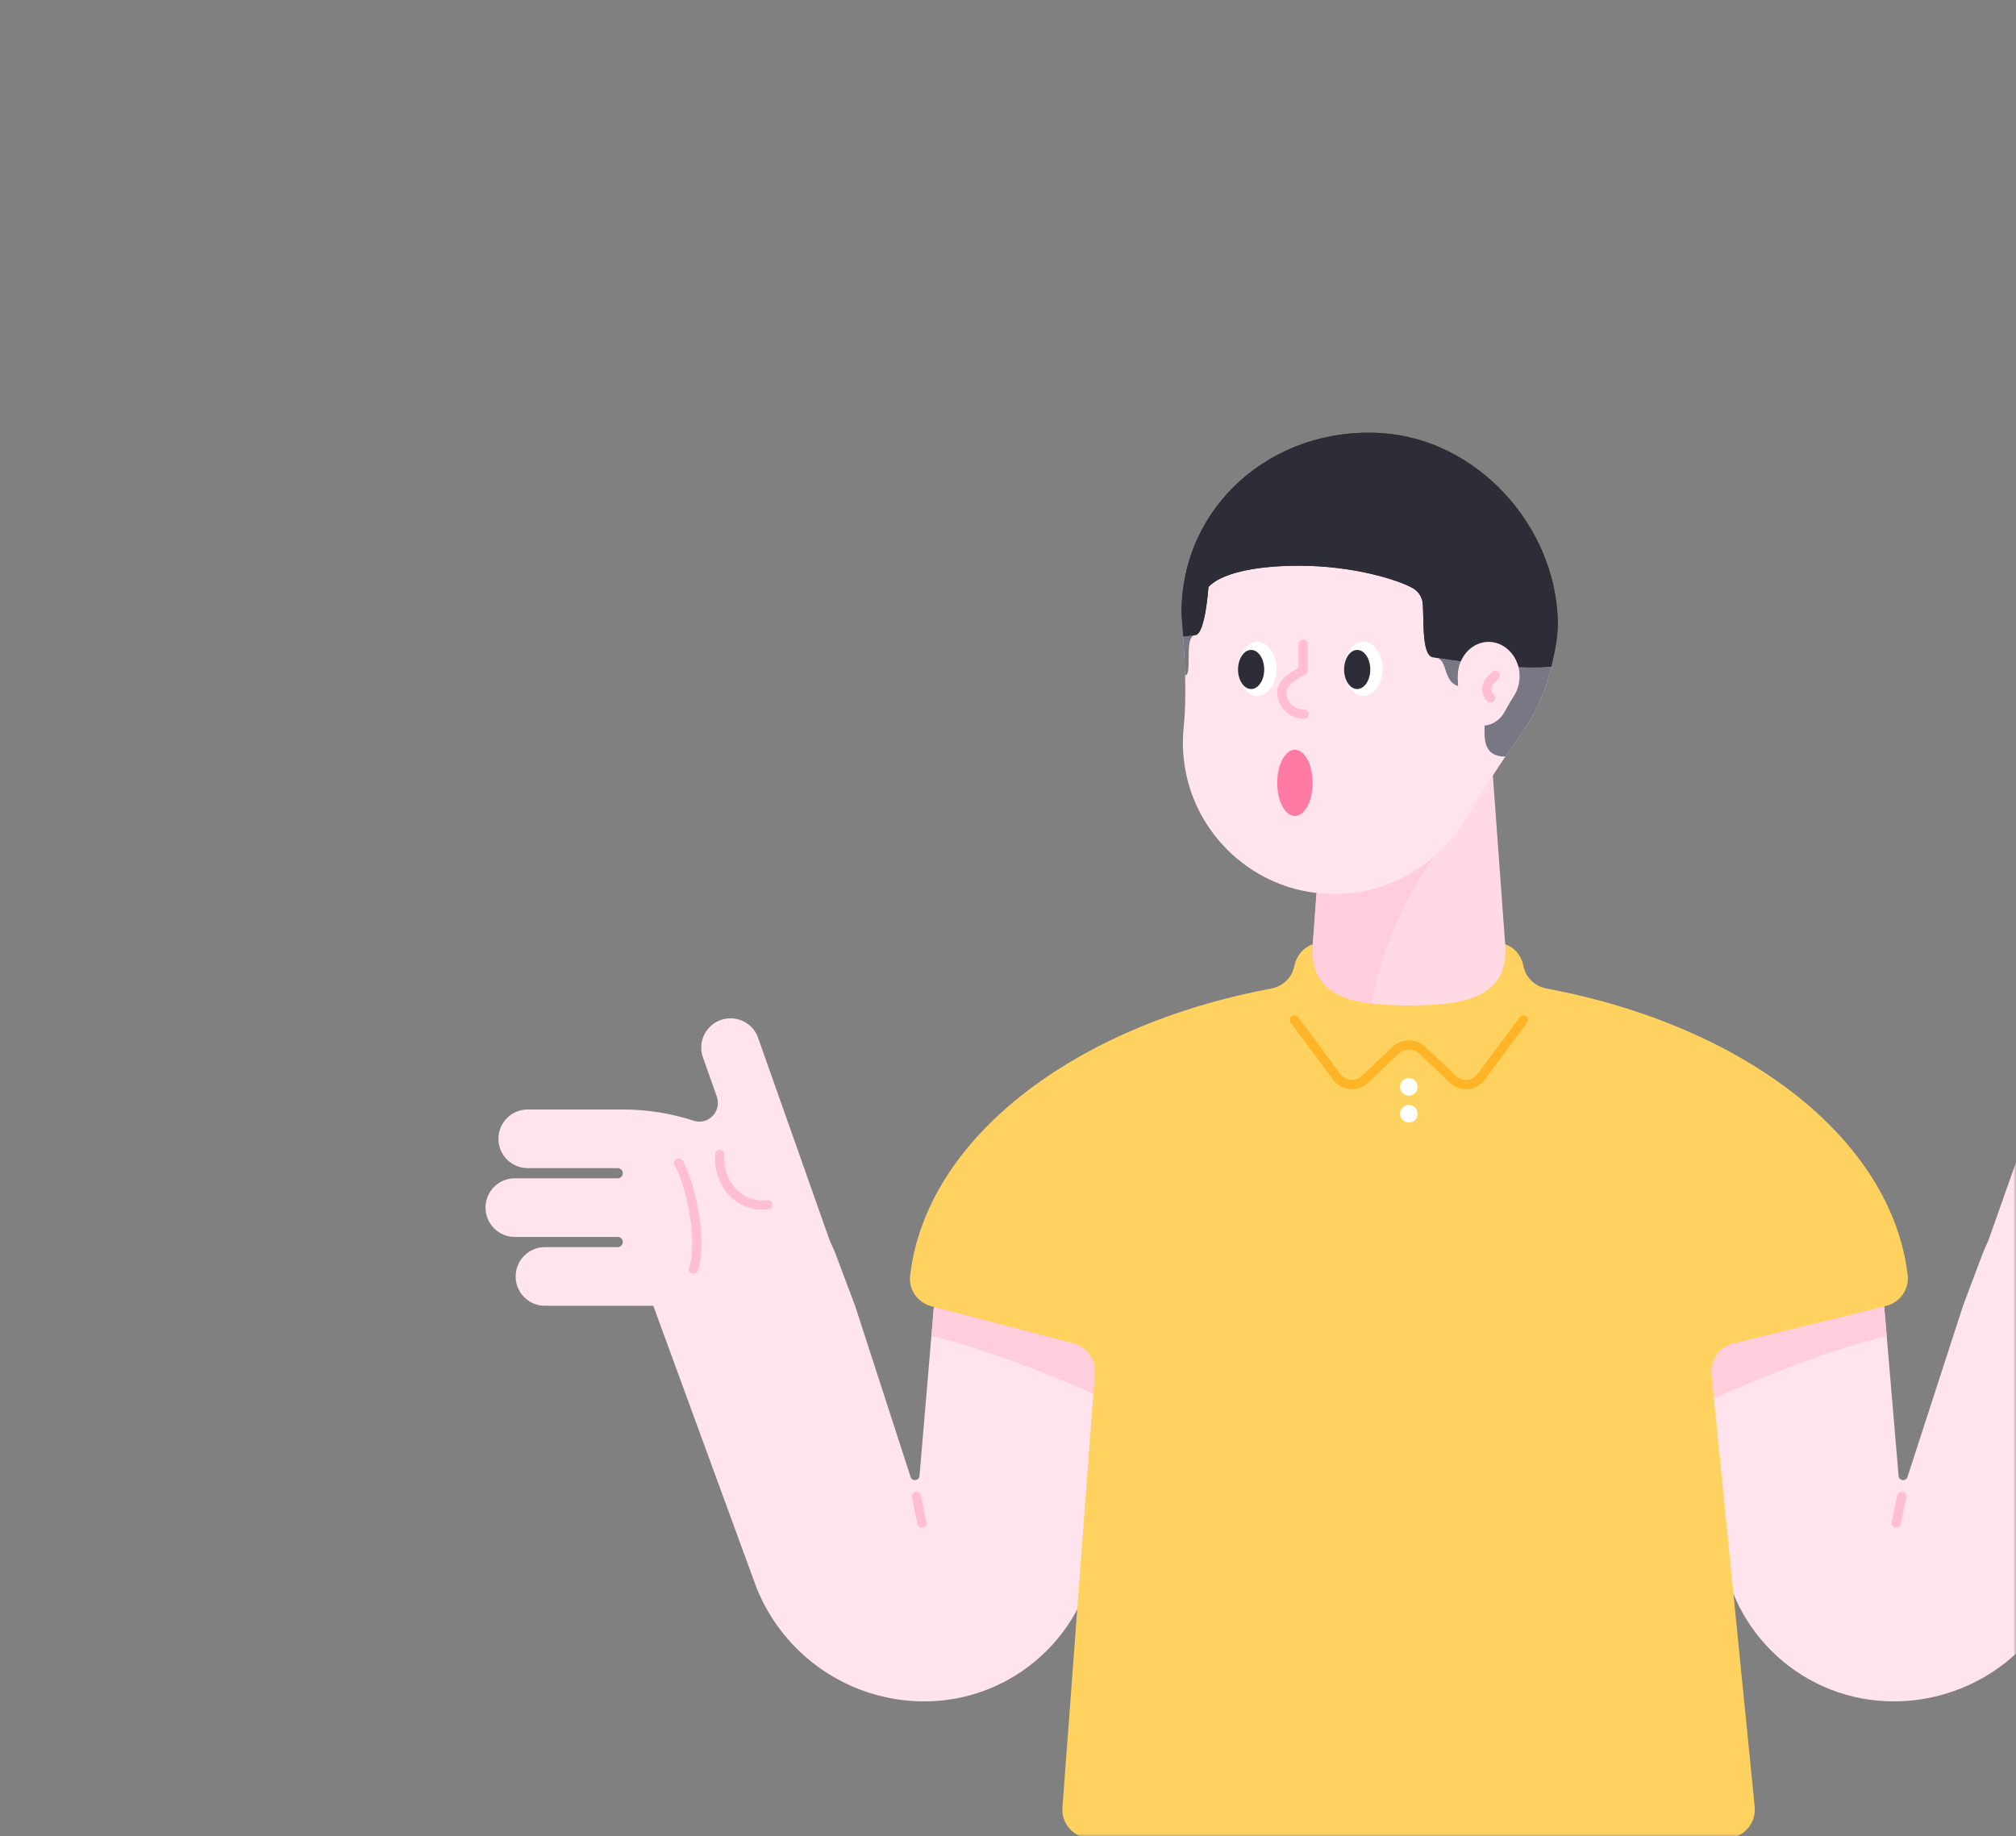 <svg width="382" height="348" viewBox="0 0 382 348" fill="none" xmlns="http://www.w3.org/2000/svg">
<rect x="0" y="0" width="382" height="348" fill="#808080" stroke="none"/>
<mask id="mask0" mask-type="alpha" maskUnits="userSpaceOnUse" x="0" y="0" width="382" height="348">
<path d="M382 324C382 337.255 371.255 348 358 348L24 348C10.745 348 2.95782e-05 337.255 2.84194e-05 324L2.19259e-06 24C1.03382e-06 10.745 10.745 1.93855e-06 24 7.79773e-07L358 -2.84194e-05C371.255 -2.95782e-05 382 10.745 382 24L382 324Z" fill="#3C6EE6"/>
</mask>
<g mask="url(#mask0)">
<path d="M177.028 246.798L174.231 279.698C174.157 280.605 172.897 280.791 172.564 279.939L162.023 247.446L158.244 237.406C157.929 236.646 157.596 235.887 157.244 235.146L143.739 196.93C142.85 193.984 139.757 192.335 136.83 193.206C133.884 194.095 132.236 197.189 133.106 200.116L135.829 207.822C136.793 210.564 134.218 213.287 131.439 212.379C127.178 210.99 122.658 210.249 118.009 210.249H100.003C96.928 210.249 94.445 212.731 94.445 215.806C94.445 218.881 96.928 221.364 100.003 221.364H117.045C117.583 221.364 118.009 221.79 118.009 222.327C118.009 222.864 117.583 223.29 117.045 223.29H97.557C94.482 223.29 92 225.772 92 228.848C92 231.923 94.482 234.405 97.557 234.405H117.045C117.583 234.405 118.009 234.831 118.009 235.368C118.009 235.906 117.583 236.332 117.045 236.332H103.263C100.188 236.332 97.706 238.814 97.706 241.889C97.706 244.964 100.188 247.446 103.263 247.446H118.009H123.788L143.332 300.834C148.519 313.857 161.116 322.416 175.139 322.416C192.107 322.416 206.26 309.485 207.816 292.61L211.595 251.522L177.028 246.798Z" fill="#FFE4EE"/>
<path d="M136.384 218.77C136.032 224.846 140.552 228.959 145.479 228.292" stroke="#FFBED2" stroke-width="1.751" stroke-miterlimit="10" stroke-linecap="round" stroke-linejoin="round"/>
<path d="M131.382 240.481C133.105 235.794 131.234 225.291 128.622 220.419" stroke="#FFBED2" stroke-width="1.751" stroke-miterlimit="10" stroke-linecap="round" stroke-linejoin="round"/>
<path d="M177.028 246.798L211.595 251.503L210.317 265.452C198.869 260.487 187.55 255.838 176.491 253.17L177.028 246.798Z" fill="#FFCDDC"/>
<path d="M173.656 283.588L174.675 288.608" stroke="#FFBED2" stroke-width="1.751" stroke-miterlimit="10" stroke-linecap="round" stroke-linejoin="round"/>
<path d="M356.958 246.798L359.755 279.697C359.829 280.605 361.089 280.79 361.422 279.938L371.963 247.446L375.742 237.406C376.057 236.646 376.39 235.886 376.742 235.145L390.247 196.929C391.136 193.984 394.229 192.335 397.156 193.206C400.102 194.095 401.75 197.188 400.88 200.115L398.157 207.822C397.193 210.563 399.768 213.286 402.547 212.379C406.808 210.989 411.328 210.248 415.977 210.248L433.983 210.248C437.058 210.248 439.541 212.731 439.541 215.806C439.541 218.881 437.058 221.363 433.983 221.363L416.941 221.363C416.403 221.363 415.977 221.789 415.977 222.326C415.977 222.864 416.403 223.29 416.941 223.29L436.428 223.29C439.504 223.29 441.986 225.772 441.986 228.847C441.986 231.922 439.504 234.404 436.428 234.404L416.922 234.404C416.385 234.404 415.959 234.831 415.959 235.368C415.959 235.905 416.385 236.331 416.922 236.331H430.704C433.78 236.331 436.262 238.813 436.262 241.889C436.262 244.964 433.78 247.446 430.704 247.446H415.959H410.179L390.635 300.834C385.449 313.857 372.852 322.415 358.829 322.415C341.86 322.415 327.707 309.485 326.151 292.609L322.372 251.521L356.958 246.798Z" fill="#FFE4EE"/>
<path d="M356.958 246.797L322.391 251.503L323.669 265.452C335.117 260.487 346.436 255.837 357.495 253.17L356.958 246.797Z" fill="#FFCDDC"/>
<path d="M360.329 283.588L359.311 288.608" stroke="#FFBED2" stroke-width="1.751" stroke-miterlimit="10" stroke-linecap="round" stroke-linejoin="round"/>
<path d="M203.426 254.577C205.964 255.244 207.65 257.615 207.465 260.227L201.314 342.533C201.074 345.682 203.575 348.349 206.724 348.349H327.097C330.302 348.349 332.803 345.589 332.488 342.384L324.3 260.394C324.04 257.708 325.782 255.244 328.394 254.596L357.366 247.482C359.978 246.834 361.794 244.352 361.479 241.684C358.441 215.75 330.45 194.317 293.049 187.333C290.826 186.925 289.084 185.239 288.658 183.016C288.306 181.146 286.991 179.534 285.176 178.941C273.024 174.847 260.89 174.847 248.756 178.941C246.941 179.552 245.644 181.146 245.274 183.016C244.848 185.221 243.088 186.925 240.883 187.333C203.463 194.317 175.454 215.787 172.453 241.758C172.138 244.407 173.917 246.871 176.491 247.538L203.426 254.577Z" fill="#FFD25F"/>
<path d="M288.658 193.279L280.656 204.079C279.377 205.802 276.858 206.024 275.302 204.542L269.541 199.059C268.114 197.688 265.854 197.688 264.409 199.059L258.648 204.542C257.092 206.024 254.573 205.82 253.295 204.079L245.292 193.279" stroke="#FFB428" stroke-width="1.751" stroke-miterlimit="10" stroke-linecap="round" stroke-linejoin="round"/>
<path d="M266.947 207.636C267.868 207.636 268.615 206.89 268.615 205.969C268.615 205.048 267.868 204.302 266.947 204.302C266.027 204.302 265.28 205.048 265.28 205.969C265.28 206.89 266.027 207.636 266.947 207.636Z" fill="white"/>
<path d="M266.947 212.73C267.868 212.73 268.615 211.984 268.615 211.063C268.615 210.142 267.868 209.396 266.947 209.396C266.027 209.396 265.28 210.142 265.28 211.063C265.28 211.984 266.027 212.73 266.947 212.73Z" fill="white"/>
<path d="M282.379 140.188H251.609L248.83 178.033C247.571 188.889 256.055 190.538 266.984 190.538C277.914 190.538 286.398 188.889 285.139 178.033L282.379 140.188Z" fill="#FFDAE4"/>
<path d="M275.339 158.527C269.522 163.139 261.667 178.663 259.945 190.185C253.572 189.407 249.071 187.092 248.719 180.886C248.737 179.719 248.756 178.756 248.793 178.256C248.793 178.182 248.811 178.126 248.811 178.052L250.164 159.453L275.339 158.527Z" fill="#FFCDDC"/>
<path d="M224.136 118.607C224.136 98.508 240.919 82.336 261.222 83.317C279.247 84.188 293.992 99.026 294.77 117.051C295.122 125.331 292.621 133.001 288.176 139.169C284.23 144.634 280.692 150.377 277.079 156.082C271.3 165.196 260.518 170.809 248.607 169.105C237.085 167.456 227.563 158.676 224.914 147.357C224.154 144.097 223.969 140.91 224.284 137.891C224.858 132.167 224.543 126.406 224.21 120.645C224.154 119.959 224.136 119.292 224.136 118.607Z" fill="#FFE4EE"/>
<path d="M258.333 131.888C260.348 131.888 261.982 129.591 261.982 126.757C261.982 123.923 260.348 121.625 258.333 121.625C256.317 121.625 254.683 123.923 254.683 126.757C254.683 129.591 256.317 131.888 258.333 131.888Z" fill="white"/>
<path d="M257.165 130.573C258.536 130.573 259.648 128.915 259.648 126.869C259.648 124.822 258.536 123.164 257.165 123.164C255.794 123.164 254.683 124.822 254.683 126.869C254.683 128.915 255.794 130.573 257.165 130.573Z" fill="#2D2D37"/>
<path d="M238.234 131.888C240.249 131.888 241.883 129.591 241.883 126.757C241.883 123.923 240.249 121.625 238.234 121.625C236.218 121.625 234.584 123.923 234.584 126.757C234.584 129.591 236.218 131.888 238.234 131.888Z" fill="white"/>
<path d="M237.067 130.573C238.438 130.573 239.549 128.915 239.549 126.869C239.549 124.822 238.438 123.164 237.067 123.164C235.696 123.164 234.584 124.822 234.584 126.869C234.584 128.915 235.696 130.573 237.067 130.573Z" fill="#2D2D37"/>
<path d="M226.47 120.348L224.191 120.645C224.34 123.09 224.469 125.535 224.543 127.999C226.044 127.943 224.247 120.515 226.47 120.385" fill="#787885"/>
<path d="M271.707 124.608C274.838 124.608 272.893 130.147 277.468 130.147C285.879 130.147 276.801 143.374 285.267 143.374C286.212 141.966 287.194 140.558 288.176 139.187C290.899 135.408 292.899 131.055 293.955 126.35C288.398 126.887 280.321 125.905 271.707 124.59" fill="#787885"/>
<path d="M224.136 118.607C224.136 98.341 241.197 82.057 261.723 83.335C279.821 84.466 294.345 99.563 294.789 117.699C294.863 120.663 294.567 123.552 293.937 126.331C294.567 123.571 295.234 120.681 295.16 117.699C294.715 99.563 279.821 83.206 261.723 82.076C241.179 80.798 223.877 95.821 223.877 116.087C223.877 116.772 224.155 119.94 224.192 120.607C224.192 120.607 224.192 120.607 224.192 120.626C224.192 120.626 224.192 120.626 224.192 120.607C224.155 119.959 224.136 119.292 224.136 118.607Z" fill="#2D2D37"/>
<path d="M266.484 110.251C263.724 108.64 256.369 105.972 246.199 105.972C231.639 105.972 230.231 110.048 230.231 110.048C230.231 110.048 230.212 110.122 230.194 110.233C232.046 109.029 236.455 107.213 246.199 107.213C256.369 107.213 264.983 109.881 267.743 111.492C267.762 111.511 267.78 111.511 267.78 111.53C267.466 111.011 267.021 110.566 266.484 110.251Z" fill="#2D2D37"/>
<path d="M269.596 114.439C269.837 117.754 269.355 124.571 271.707 124.571C280.321 125.887 288.398 126.868 293.956 126.331C294.567 123.571 294.882 120.681 294.808 117.699C294.363 99.563 279.84 84.447 261.741 83.336C241.197 82.057 224.155 98.341 224.155 118.607C224.155 119.292 224.173 119.959 224.21 120.626C224.21 120.626 224.21 120.626 224.21 120.644L226.489 120.348C228.378 120.237 228.99 111.271 228.99 111.271C228.99 111.271 229.286 110.826 230.212 110.233C230.231 110.122 230.249 110.048 230.249 110.048C230.249 110.048 231.657 105.973 246.218 105.973C256.388 105.973 263.742 108.64 266.502 110.252C267.039 110.567 267.484 110.993 267.799 111.512C268.836 112.141 269.503 113.234 269.596 114.439Z" fill="#2D2D37"/>
<path d="M228.973 111.271C228.973 111.271 231.641 107.195 246.201 107.195C256.371 107.195 264.985 109.863 267.745 111.475C268.82 112.104 269.505 113.197 269.598 114.438C269.839 117.754 269.357 124.571 271.71 124.571C280.324 125.887 288.4 126.868 293.958 126.331C294.588 123.571 295.254 120.681 295.18 117.699C294.736 99.563 279.842 83.206 261.743 82.076C241.199 80.798 223.897 95.821 223.897 116.087C223.897 116.772 224.175 119.94 224.212 120.607C224.212 120.607 224.212 120.607 224.212 120.626L226.491 120.329C228.362 120.218 228.973 111.271 228.973 111.271Z" fill="#2D2D37"/>
<path d="M276.228 128.147C276.228 124.442 279.007 121.459 282.378 121.644C285.361 121.811 287.806 124.534 287.936 127.85C287.991 129.369 287.584 130.777 286.843 131.926C286.194 132.926 285.602 133.982 285.009 135.038C284.046 136.705 282.267 137.742 280.285 137.446C278.377 137.15 276.802 135.519 276.358 133.445C276.228 132.852 276.209 132.259 276.246 131.703C276.339 130.647 276.284 129.592 276.228 128.536C276.228 128.387 276.228 128.276 276.228 128.147Z" fill="#FFE4EE"/>
<path d="M245.366 154.637C247.218 154.637 248.719 151.825 248.719 148.357C248.719 144.889 247.218 142.077 245.366 142.077C243.514 142.077 242.013 144.889 242.013 148.357C242.013 151.825 243.514 154.637 245.366 154.637Z" fill="#FF7BA4"/>
<path d="M247.125 135.315C244.847 135.371 242.957 133.574 242.902 131.296C242.846 129.017 246.032 127.591 246.921 127.072V122.089" stroke="#FFBED2" stroke-width="1.751" stroke-miterlimit="10" stroke-linecap="round" stroke-linejoin="round"/>
<path d="M283.322 127.999L282.415 128.906C281.489 129.833 281.489 131.333 282.415 132.259" stroke="#FFBED2" stroke-width="1.751" stroke-miterlimit="10" stroke-linecap="round" stroke-linejoin="round"/>
</g>
</svg>
